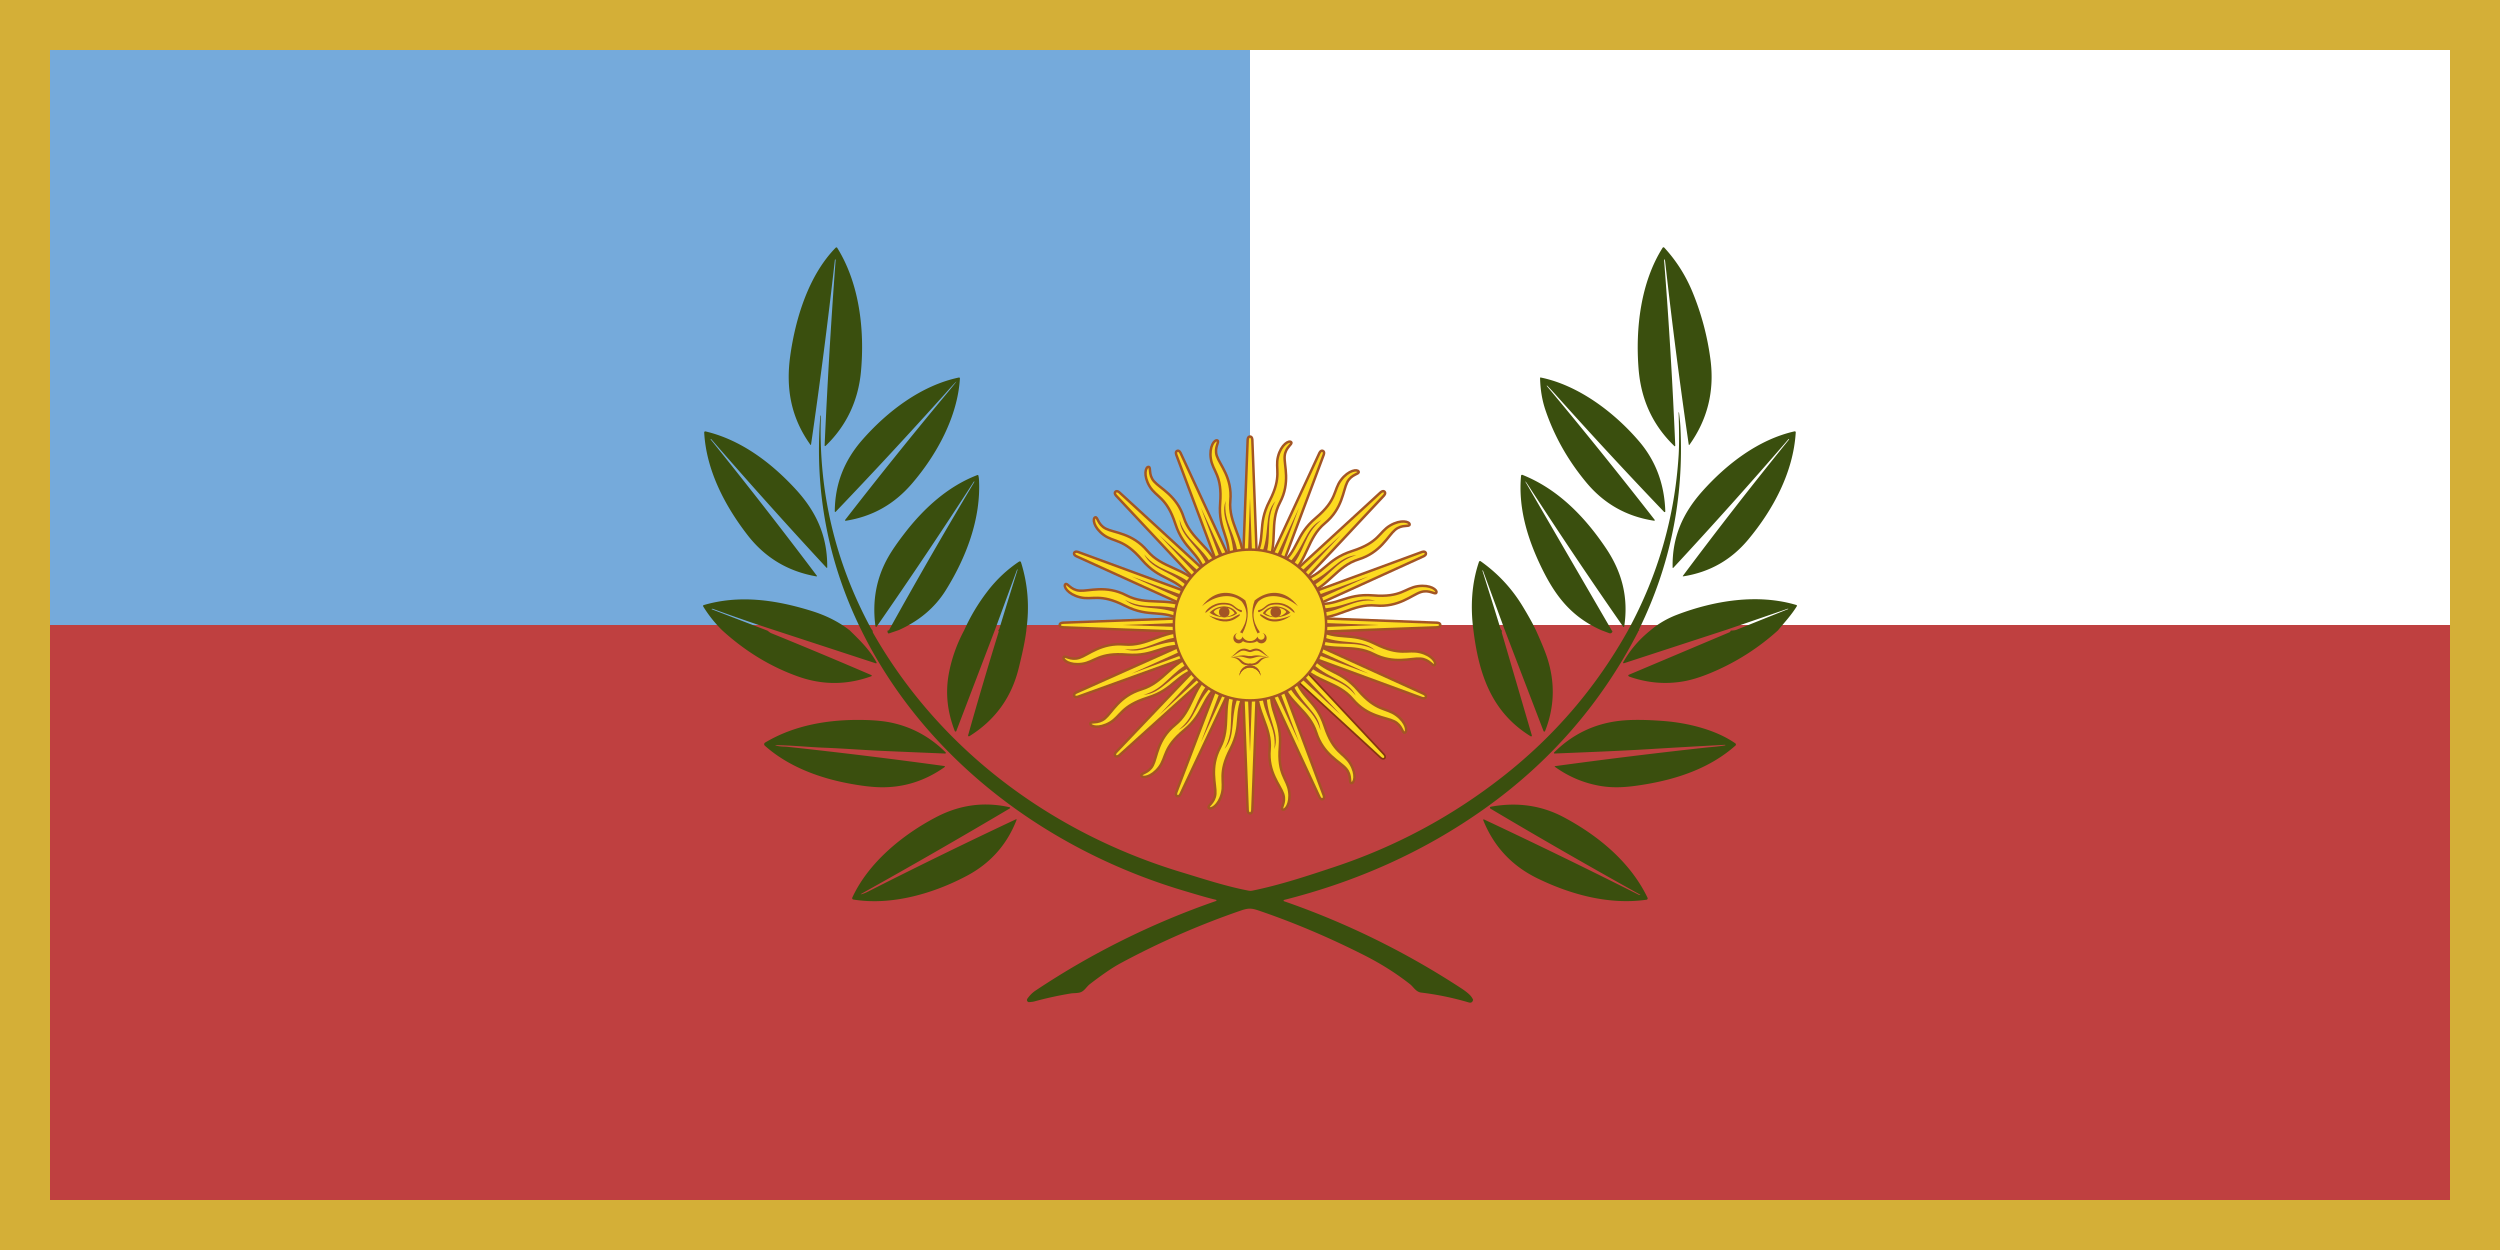 <svg version="1.1" viewBox="0 0 1e3 500" xmlns="http://www.w3.org/2000/svg">
	<path d="M0 0h1000v500H0z" fill="#d4af37" />
	<path d="M20 250h960v230H20z" fill="#bf4040" />
	<path d="M500 20h480v230H500z" fill="#fff" />
	<path d="M20 20h480v230H20z" fill="#75aadb" />
	<path d="M496.25 250l2.81 74s0 1.39.94 1.39.94-1.39.94-1.39l2.81-74" fill="#fcda20" stroke="#a35524" />
	<path d="m498.13 250 1.87 50.81 1.87-50.81" fill="#a35524" />
	<path
		d="M492.94 273.91c-4.3 9.31-.61 16.92-4.91 25.05s-1.61 14.83-1.9 18.56-3.37 4.77-2.59 5.63 4-.85 5.26-5.81-1.74-7.81 3.41-17.78 1.06-14.46 6.23-23.36"
		fill="#fcda20" stroke="#a35524" />
	<path d="M494.12 276.28c-3.34 9.27.18 15.42-4.3 23.28 4.98-5.63 1.7-12.92 6.05-22.46" fill="#a35524" />
	<path d="M503.75 250l-2.81-74s0-1.39-.94-1.39-.94 1.39-.94 1.39l-2.81 74" fill="#fcda20" stroke="#a35524"
		data-name="path3056" />
	<path d="m501.87 250-1.87-50.81-1.87 50.81" fill="#a35524" data-name="path3058" />
	<path
		d="M507.06 226.09c4.3-9.31.61-16.92 4.91-25.05s1.61-14.83 1.9-18.56 3.37-4.77 2.59-5.63-4 .85-5.26 5.81 1.74 7.81-3.41 17.78c-5.16 9.97-1.06 14.46-6.23 23.36"
		fill="#fcda20" stroke="#a35524" data-name="path3062" />
	<path d="M505.88 223.72c3.34-9.27-.18-15.42 4.3-23.28-4.98 5.63-1.7 12.92-6.05 22.46" fill="#a35524"
		data-name="path3064" />
	<path d="M500 246.29l-74.72 2.78s-1.41 0-1.41.93 1.41.93 1.41.93l74.72 2.78" fill="#fcda20" stroke="#a35524"
		data-name="path3056" />
	<path d="m500 248.14-51.29 1.86 51.29 1.86" fill="#a35524" data-name="path3058" />
	<path
		d="M475.86 243.01c-9.4-4.26-17.09-.6-25.29-4.86s-14.97-1.6-18.74-1.88-4.81-3.34-5.69-2.57.86 3.96 5.86 5.21 7.88-1.73 17.95 3.38 14.6 1.05 23.59 6.17"
		fill="#fcda20" stroke="#a35524" data-name="path3062" />
	<path d="M473.47 244.18c-9.36-3.31-15.57.18-23.5-4.26 5.68 4.93 13.04 1.68 22.67 5.99" fill="#a35524"
		data-name="path3064" />
	<path d="M500 253.71l74.72-2.78s1.41 0 1.41-.93-1.41-.93-1.41-.93L500 246.29" fill="#fcda20" stroke="#a35524"
		data-name="path3056" />
	<path d="m500 251.86 51.29-1.86-51.29-1.86" fill="#a35524" data-name="path3058" />
	<path
		d="M524.14 256.82c9.4 4.19 17.09.59 25.29 4.78 8.21 4.19 14.97 1.57 18.74 1.85s4.81 3.28 5.69 2.52-.86-3.9-5.86-5.12-7.88 1.7-17.95-3.32-14.6-1.03-23.59-6.07"
		fill="#fcda20" stroke="#a35524" data-name="path3062" />
	<path d="M526.53 255.82c9.36 3.31 15.57-.18 23.5 4.26-5.68-4.93-13.04-1.68-22.67-5.99" fill="#a35524"
		data-name="path3064" />
	<path d="M497.35 247.36l-50.85 53.4s-.99.97-.33 1.61 1.66-.32 1.66-.32l54.82-49.53" fill="#fcda20" stroke="#a35524"
		stroke-miterlimit="1.86" data-name="path3056" />
	<path d="m498.68 248.69-34.95 37.24 37.6-34.61" fill="#a35524" data-name="path3058" />
	<path
		d="M477.94 261.7c-9.69 3.51-12.51 11.35-21.36 14.04s-11.72 9.2-14.59 11.6-5.78.99-5.85 2.13 3.44 2.16 7.86-.42 4.34-6.63 15.11-10.01 11.08-9.33 21.09-11.95"
		fill="#fcda20" stroke="#a35524" data-name="path3062" />
	<path d="M477.09 264.47c-8.98 4.22-10.89 11.03-19.66 13.45 7.54-.49 10.42-7.94 20.31-11.64" fill="#a35524"
		data-name="path3064" />
	<path d="M502.65 252.62l50.85-54.3s.99-.98.33-1.64-1.66.33-1.66.33l-54.82 50.36" fill="#fcda20" stroke="#a35524"
		stroke-miterlimit="1.86" data-name="path3056" />
	<path d="m501.32 251.31 34.95-37.24-37.6 34.61" fill="#a35524" data-name="path3058" />
	<path
		d="M522.06 238.04c9.69-3.57 12.51-11.54 21.36-14.28s11.72-9.36 14.59-11.79 5.78-1.01 5.85-2.17-3.44-2.2-7.86.42-4.34 6.74-15.11 10.18c-10.76 3.44-11.08 9.49-21.09 12.16"
		fill="#fcda20" stroke="#a35524" data-name="path3062" />
	<path d="M522.91 235.53c8.98-4.22 10.89-11.03 19.66-13.45-7.54.49-10.42 7.94-20.31 11.64" fill="#a35524"
		data-name="path3064" />
	<path d="M502.65 247.38l-54.82-50.36s-.99-.98-1.66-.33.33 1.64.33 1.64l50.85 54.3" fill="#fcda20" stroke="#a35524"
		stroke-miterlimit="1.86" data-name="path3056" />
	<path d="m501.32 248.69-37.6-34.61 34.95 37.24" fill="#a35524" data-name="path3058" />
	<path
		d="M487.93 228.15c-3.61-9.6-11.65-12.39-14.42-21.15s-9.45-11.61-11.9-14.45-1.02-5.73-2.19-5.8-2.22 3.4.43 7.79 6.81 4.3 10.28 14.96 9.58 10.97 12.27 20.89"
		fill="#fcda20" stroke="#a35524" data-name="path3062" />
	<path d="M485.39 227.3c-4.26-8.89-11.14-10.78-13.58-19.48.49 7.47 8.02 10.32 11.76 20.11" fill="#a35524"
		data-name="path3064" />
	<path d="M497.35 252.62l54.82 50.36s.99.98 1.66.33-.33-1.64-.33-1.64l-50.85-54.3" fill="#fcda20" stroke="#843511"
		stroke-miterlimit="1.86" stroke-width=".7" data-name="path3056" />
	<path d="m498.68 251.31 37.6 34.61-34.95-37.24" fill="#a35524" data-name="path3058" />
	<path
		d="M512.07 271.85c3.61 9.6 11.65 12.39 14.42 21.15 2.76 8.76 9.45 11.61 11.9 14.45 2.46 2.84 1.02 5.73 2.19 5.8s2.22-3.4-.43-7.79-6.81-4.3-10.28-14.96-9.58-10.97-12.27-20.89"
		fill="#fcda20" stroke="#a35524" data-name="path3062" />
	<path d="M514.61 272.7c4.26 8.89 11.14 10.78 13.58 19.48-.49-7.47-8.02-10.32-11.76-20.11" fill="#a35524"
		data-name="path3064" />
	<path d="M496.54 248.55l-26 68.29s-.54 1.26.33 1.61 1.4-.92 1.4-.92l31.19-66.19" fill="#fcda20" stroke="#a35524"
		data-name="path3056" />
	<path d="m498.27 249.29-17.9 47.65 21.36-46.23" fill="#a35524" data-name="path3058" />
	<path
		d="M484.24 269.03c-7.57 6.86-7.1 15.15-14.21 20.93s-7.22 12.87-8.92 16.15-4.95 3.07-4.57 4.15 4.02.72 7.1-3.32c3.08-4.03 1.41-7.74 10.02-14.88s6.57-12.75 14.79-18.9"
		fill="#fcda20" stroke="#a35524" data-name="path3062" />
	<path d="m484.42 272.05c-6.67 7.3-5.79 14.32-12.97 19.88 6.77-3.31 6.56-11.29 14.26-18.45" fill="#a35524"
		data-name="path3064" />
	<path d="M503.46 251.42l26-69.44s.54-1.29-.33-1.64-1.4.93-1.4.93l-31.19 67.31" fill="#fcda20" stroke="#a35524"
		data-name="path3056" />
	<path d="m501.73 250.71 17.9-47.65-21.36 46.23" fill="#a35524" data-name="path3058" />
	<path
		d="M515.76 230.59c7.57-6.97 7.1-15.4 14.21-21.29s7.22-13.09 8.92-16.42 4.95-3.13 4.57-4.22-4.02-.73-7.1 3.37-1.41 7.87-10.02 15.13-6.57 12.96-14.79 19.22"
		fill="#fcda20" stroke="#a35524" data-name="path3062" />
	<path d="m515.58 227.95c6.67-7.3 5.79-14.32 12.97-19.88-6.77 3.31-6.56 11.29-14.26 18.45" fill="#a35524"
		data-name="path3064" />
	<path d="M501.43 246.57l-70.1-25.75s-1.3-.53-1.66.32.94 1.39.94 1.39l67.95 30.89" fill="#fcda20" stroke="#a35524"
		data-name="path3056" />
	<path d="m500.72 248.29-48.11-17.73 46.67 21.16" fill="#a35524" data-name="path3058" />
	<path
		d="M480.4 234.39c-7.04-7.5-15.55-7.03-21.49-14.08s-13.21-7.15-16.58-8.84-3.16-4.91-4.26-4.53-.74 3.99 3.4 7.03 7.95 1.39 15.28 9.93 13.09 6.5 19.41 14.65"
		fill="#fcda20" stroke="#a35524" data-name="path3062" />
	<path d="m477.74 234.57c-7.37-6.6-14.46-5.74-20.07-12.85 3.34 6.71 11.4 6.5 18.63 14.13" fill="#a35524"
		data-name="path3064" />
	<path d="M498.57 253.43l70.1 25.75s1.3.53 1.66-.32-.94-1.39-.94-1.39l-67.95-30.89" fill="#fcda20" stroke="#a35524"
		data-name="path3056" />
	<path d="m499.28 251.71 48.11 17.73-46.67-21.16" fill="#a35524" data-name="path3058" />
	<path
		d="M519.6 265.61c7.04 7.5 15.55 7.03 21.49 14.08s13.21 7.15 16.58 8.84 3.16 4.91 4.26 4.53.74-3.99-3.4-7.03c-4.14-3.05-7.95-1.39-15.28-9.93-7.33-8.53-13.09-6.5-19.41-14.65"
		fill="#fcda20" stroke="#a35524" data-name="path3062" />
	<path d="m522.26 265.43c7.37 6.6 14.46 5.74 20.07 12.85-3.34-6.71-11.4-6.5-18.63-14.13" fill="#a35524"
		data-name="path3064" />
	<path d="M498.57 246.57l-67.95 30.38s-1.3.52-.94 1.37 1.66.32 1.66.32l70.1-25.32" fill="#fcda20" stroke="#a35524"
		data-name="path3056" />
	<path d="m499.28 248.29-46.67 21.16 48.11-17.73" fill="#a35524" data-name="path3058" />
	<path
		d="M475 252.69c-10.33-.37-16.02 5.92-25.25 5.1s-14.45 4.2-18.04 5.36-5.74-1.26-6.25-.22 2.32 3.33 7.43 2.59 6.62-4.58 17.89-3.68 13.9-4.57 24.18-3.24"
		fill="#fcda20" stroke="#a35524" data-name="path3062" />
	<path d="M473.24 254.68c-9.92.49-14.32 6.07-23.36 4.97 7.15 2.4 12.7-3.39 23.26-3.06" fill="#a35524"
		data-name="path3064" />
	<path d="M501.43 253.43l67.95-30.89s1.3-.53.94-1.39-1.66-.32-1.66-.32l-70.1 25.75" fill="#fcda20" stroke="#a35524"
		data-name="path3056" />
	<path d="m500.72 251.71 46.67-21.16-48.11 17.73" fill="#a35524" data-name="path3058" />
	<path
		d="M525 247.31c10.33.37 16.02-5.92 25.25-5.1s14.45-4.2 18.04-5.36 5.74 1.26 6.25.22-2.32-3.33-7.43-2.59-6.62 4.58-17.89 3.68-13.9 4.57-24.18 3.24"
		fill="#fcda20" stroke="#a35524" data-name="path3062" />
	<path d="M526.76 245.32c9.92-.49 14.32-6.07 23.36-4.97-7.15-2.4-12.7 3.39-23.26 3.06" fill="#a35524"
		data-name="path3064" />
	<path d="M503.46 248.58l-31.19-67.31s-.54-1.29-1.4-.93-.33 1.64-.33 1.64l26 69.44" fill="#fcda20" stroke="#a35524"
		data-name="path3056" />
	<path d="m501.73 249.29-21.36-46.23 17.9 47.65" fill="#a35524" data-name="path3058" />
	<path
		d="M497.29 225.24c.38-10.23-5.98-15.86-5.15-25.01s-4.24-14.31-5.41-17.86 1.27-5.68.22-6.19-3.37 2.3-2.61 7.36 4.63 6.55 3.72 17.72 4.61 13.76 3.27 23.95"
		fill="#fcda20" stroke="#a35524" data-name="path3062" />
	<path d="M495.28 223.5c-.5-9.83-6.12-14.18-5.02-23.14-2.43 7.08 3.42 12.58 3.09 23.04" fill="#a35524"
		data-name="path3064" />
	<path d="M496.54 251.42l31.19 67.31s.54 1.29 1.4.93.33-1.64.33-1.64l-26-69.44" fill="#fcda20" stroke="#a35524"
		data-name="path3056" />
	<path d="m498.27 250.71 21.36 46.23-17.9-47.65" fill="#a35524" data-name="path3058" />
	<path
		d="M502.71 274.76c-.38 10.23 5.98 15.86 5.15 25.01s4.24 14.31 5.41 17.86-1.27 5.68-.22 6.19 3.37-2.3 2.61-7.36-4.63-6.55-3.72-17.72-4.61-13.76-3.27-23.95"
		fill="#fcda20" stroke="#a35524" data-name="path3062" />
	<path d="M504.72 276.5c.5 9.83 6.12 14.18 5.02 23.14 2.43-7.08-3.42-12.58-3.09-23.04" fill="#a35524"
		data-name="path3064" />
	<ellipse cx="500" cy="250" rx="30.45" ry="30.16" fill="#fcda20" stroke="#a35524" />
	<g fill="#a35524" data-name="face right">
		<path
			d="M519.21 242.5c-5.39-4.64-12.18-5.34-15.93-1.86-2.72 3.6-2.48 7.84.7 12.3-.23 0-.7.23-.94.46-2.36-4.46-2.77-9.04-1.17-13.22 5.15-4.18 12.18-4.64 17.33 2.32"
			data-name="eyebrow nose" />
		<path
			d="M510.77 241.11c-3.04 0-3.75.7-5.15 1.86s-2.11.93-2.34 1.16 0 .93.47.7 1.41-.7 2.81-1.86 2.81-1.16 4.22-1.16c4.22 0 6.56 3.48 7.03 3.25s-2.34-3.94-7.03-3.94" />
		<path d="M516.16 245.06c-3.04-3.25-8.67-3.48-11.01.23h.94c2.34-3.71 7.96-2.09 8.43-.46v.46" />
		<ellipse cx="510.31" cy="244.82" rx="2.11" ry="2.09" />
		<path d="M505.15 245.29c2.34 2.09 7.5 2.32 11.01-.23l-1.64-.23c-2.34 2.55-6.09 2.32-8.43.46v-.46" />
		<path
			d="M516.4 246.22c-3.98 3.02-7.96 2.78-10.31 1.39s-2.34-1.86-1.87-1.86.94.46 2.81 1.39 4.68.93 9.37-.93m-11.48 6.97c.73.26 1.11 1.05.85 1.78-.26.72-1.06 1.1-1.79.85-.53-.19-.9-.67-.93-1.23-.23.46-1.17 1.86-3.04 1.86h-.47l.47.7c.47 0 1.87 0 2.81-.7.67.95 1.98 1.18 2.93.52a2.07 2.07 0 00.52-2.91c-.32-.45-.8-.76-1.35-.86m2.81 9.73c-2.11-1.39-3.04-3.48-5.39-3.48-.47 0-1.41.23-2.34.7h-.47l.47.7c.94 0 2.34-1.16 3.98-.23s2.58 1.86 3.75 2.32m-.7-.01c-4.68-1.39-5.62-.46-7.03-.46h-.47l.47.93c1.87 0 2.81-1.39 7.03-.46" />
		<path d="M507.73 262.92c-5.15-.46-3.51 2.55-7.73 2.55h-.47l.47.7c5.15 0 2.81-2.78 7.73-3.25" />
		<path
			d="M504.22 270.34c0-2.31-1.89-4.18-4.22-4.18s-4.22 1.87-4.22 4.18c.55-2.31 2.89-3.73 5.22-3.18 1.59.37 2.84 1.61 3.22 3.18" />
	</g>
	<g fill="#a35524" data-name="face right">
		<path
			d="M480.79 242.5c5.39-4.64 12.18-5.34 15.93-1.86 2.72 3.6 2.48 7.84-.7 12.3.23 0 .7.23.94.46 2.36-4.46 2.77-9.04 1.17-13.22-5.15-4.18-12.18-4.64-17.33 2.32"
			data-name="eyebrow nose" />
		<path
			d="M489.23 241.11c3.04 0 3.75.7 5.15 1.86s2.11.93 2.34 1.16 0 .93-.47.7-1.41-.7-2.81-1.86-2.81-1.16-4.22-1.16c-4.22 0-6.56 3.48-7.03 3.25s2.34-3.94 7.03-3.94"
			data-name="uppalpebra" />
		<path d="M483.84 245.06c3.04-3.25 8.67-3.48 11.01.23h-.94c-2.34-3.71-7.96-2.09-8.43-.46v.46"
			data-name="upeyecontour" />
		<ellipse cx="489.69" cy="244.82" rx="2.11" ry="2.09" data-name="pupil" />
		<path d="M494.85 245.29c-2.34 2.09-7.5 2.32-11.01-.23l1.64-.23c2.34 2.55 6.09 2.32 8.43.46v-.46"
			data-name="loweyecontour" />
		<path d="M483.6 246.22c3.98 3.02 7.96 2.78 10.31 1.39s2.34-1.86 1.87-1.86-.94.46-2.81 1.39-4.68.93-9.37-.93"
			data-name="lowpalpebra" />
		<path
			d="M495.08 253.18c-.73.26-1.11 1.05-.85 1.78.26.72 1.06 1.1 1.79.85.53-.19.9-.67.93-1.23.23.46 1.17 1.86 3.04 1.86h.47l-.47.7c-.47 0-1.87 0-2.81-.7-.67.95-1.98 1.18-2.93.52a2.07 2.07 0 01-.52-2.91c.32-.45.8-.76 1.35-.86"
			data-name="nose" />
		<path
			d="M492.27 262.92c2.11-1.39 3.04-3.48 5.39-3.48.47 0 1.41.23 2.34.7h.47l-.47.7c-.94 0-2.34-1.16-3.98-.23s-2.58 1.86-3.75 2.32"
			data-name="uplip" />
		<path d="M492.97 262.92c4.68-1.39 5.62-.46 7.03-.46h.47l-.47.93c-1.87 0-2.81-1.39-7.03-.46"
			data-name="midlip" />
		<path d="M492.27 262.92c5.15-.46 3.51 2.55 7.73 2.55h.47l-.47.7c-5.15 0-2.81-2.78-7.73-3.25"
			data-name="path3086" />
		<path
			d="M495.78 270.34c0-2.31 1.89-4.18 4.22-4.18s4.22 1.87 4.22 4.18c-.55-2.31-2.89-3.73-5.22-3.18a4.326 4.326 0 00-3.22 3.18"
			data-name="chin" />
	</g>
	<g fill="#3a4f0e">
		<path
			d="M334.2 103.75c-.04.07-.09.11-.14.12-.07.01-.1.05-.11.12-2.78 24.68-5.96 49.3-9.54 73.88a.12.12 0 01-.15.1c-.03 0-.06-.02-.08-.05-7.76-10.81-9.89-22.45-8.1-35.45 2.06-14.94 7.34-32.34 18.21-43.4.15-.15.39-.15.55 0 .02.02.04.04.05.07 8.95 14.36 11.02 33.05 9.49 49.54-1.07 11.47-5.73 21.53-14 29.53-.37.36-.54.28-.52-.24 1.1-24.75 2.57-49.48 4.41-74.19 0-.11-.02-.12-.07-.02zm331.42.14c1.95 24.77 3.44 49.57 4.48 74.4 0 .11-.08.2-.18.21-.06 0-.11-.02-.15-.06-8.83-8.49-13.39-18.82-14.34-30.93-1.28-16.26.88-34.61 9.62-48.4a.414.414 0 01.66-.06c4.78 5.19 8.54 11.1 11.28 17.74 3.6 8.75 6.01 17.82 7.22 27.21 1.6 12.5-1.21 23.8-8.42 33.91a.16.16 0 01-.23.03c-.03-.02-.06-.06-.06-.1-3.56-24.35-6.7-48.72-9.43-73.13-.03-.3-.1-.59-.2-.87-.03-.06-.1-.09-.17-.06-.04.02-.07.07-.07.11zm-46.89 50.52c14.68 17.59 29.06 35.43 43.13 53.51.08.1.06.25-.04.33-.05.04-.11.06-.18.04-11-1.67-20.06-6.79-27.16-15.36-7.33-8.83-12.76-18.46-16.3-28.89-1.32-3.9-2.04-8.16-2.15-12.78 0-.21.09-.3.3-.25 15.14 3.11 29.48 14 39.34 25.56 6.64 7.79 10.12 17.11 10.45 27.99 0 .15-.12.28-.28.28-.07 0-.14-.03-.2-.08a1867.686 1867.686 0 01-43.28-46.77c-1.13-1.27-2.29-2.51-3.48-3.72-.05-.04-.12-.03-.15.02-.03.04-.03.09 0 .13zm-240.45 2.81a2034.945 2034.945 0 01-44.01 47.49c-.08.08-.22.09-.3 0a.204.204 0 01-.06-.15c.08-11.05 3.82-20.42 11.1-28.71 9.92-11.29 23.51-21.69 38.54-24.84.19-.04.38.08.42.27v.09c-.93 15.34-9.31 30.58-19.19 42.07-7.09 8.25-15.79 13.19-26.51 14.87a.216.216 0 01-.25-.18c0-.06 0-.12.04-.17 13.23-17.05 26.74-33.86 40.56-50.45 5.32-6.39 5.2-6.49-.35-.3z" />
		<path
			d="M655.74 252.17c-.24.06-.38.17-.43.34-.04.13-.06.21-.07.22-14.65 28.45-35.1 52.01-61.35 70.69-24.45 17.39-51.36 29.25-80.25 36.55-.15.04-.23.19-.19.34.02.08.09.15.17.18 24.93 8.65 48.49 20.22 70.67 34.69 2.32 1.51 3.8 2.77 4.43 3.77.37.58.54.93.51 1.04-.24.93-.82 1.25-1.73.98-6.36-1.87-12.7-3.18-19.03-3.94-2.09-.25-3.07-2.26-4.44-3.34-5.56-4.38-11.78-8.3-18.65-11.76-13.77-6.94-27.42-12.74-40.96-17.39-3.25-1.12-4.48-1.55-7.87-.39a323.73 323.73 0 00-48.26 21.1c-3.22 1.73-7.34 4.54-12.36 8.41-1.47 1.14-2.18 2.89-4.08 3.36-1.17.29-2.52.2-3.55.37-4.92.81-9.79 1.88-14.6 3.19-.62.17-1.36.2-1.96.28a.854.854 0 01-.95-.75c-.02-.21.03-.41.14-.59.93-1.35 2.03-2.45 3.29-3.29a317.334 317.334 0 0172.22-35.84c.13-.05.19-.19.14-.31a.256.256 0 00-.17-.15c-3.94-.92-8.78-2.42-11.66-3.27-55.1-16.08-104.66-52.6-130.31-104.77-13.21-26.92-18.66-55.35-16.33-85.28 0-.12.04-.22.09-.31.03-.05.06-.1.09-.14.02-.02.04-.02.06 0 0 0 .01.01.01.02-1.06 29.8 5.48 57.93 19.61 84.39.44.82.78 1.36 1.03 1.63.07.11.1.26.1.44 0 .2.05.38.15.55 26.75 47.01 71.73 80.07 123.14 95.64 9.02 2.73 17.78 5.65 27.06 7.44.48.09.95.09 1.42 0 11.11-2.26 22.04-5.88 32.78-9.45 24.47-8.12 46.86-20.1 67.16-35.95 20.85-16.27 37.65-35.86 50.42-58.75 11.96-21.97 18.71-45.34 20.23-70.12.23-3.76.22-9.42-.02-16.98 0-.05.02-.08.08-.08h.1c-.02 0-.02 0-.02.03.3 2.33.49 4.29.57 5.88 1.44 28.4-4.05 55.32-16.48 80.75-.13.26-.11.45.06.56z" />
		<path
			d="M284.26 175.78c14.47 17.94 28.63 36.12 42.49 54.53.06.07.04.17-.03.23-.04.03-.08.04-.13.03-11.37-1.98-20.55-7.48-27.54-16.5-9.1-11.75-16.55-25.98-17.37-41.07-.01-.23.17-.43.4-.44h.11c14.21 3.36 26.33 12.55 36.07 23.13 8.26 8.98 12.77 18.78 12.63 31.3 0 .09-.07.16-.16.16-.05 0-.09-.02-.12-.05a2080.222 2080.222 0 01-46.05-51.36.515.515 0 00-.17-.13c-.06-.02-.13 0-.15.06-.02.04-.01.08.01.11zm431.36-.01c.03-.06 0-.13-.05-.16-.05-.02-.1-.02-.14.02a1900.428 1900.428 0 01-46.03 51.42c-.23.24-.34.2-.35-.13-.23-12.09 4.08-21.69 11.96-30.5 9.65-10.79 22.4-20.64 36.81-23.88.22-.05.43.09.48.3 0 .04.01.08 0 .11-.96 16.03-9.13 31.04-19.05 42.92-6.78 8.12-15.4 13-25.87 14.66-.28.05-.33-.04-.16-.27a1707.88 1707.88 0 0142.01-53.97c.15-.19.28-.36.37-.51zm-356.16 76.28l-3.81 1.3c-.21.07-.37.02-.48-.17-.15-.24-.2-.55-.16-.94.12.03.27 0 .44-.11.1-.07.2-.17.28-.32 10.99-19.81 22.29-39.43 33.91-58.86.05-.08.07-.17.06-.26 0-.06-.01-.11-.01-.17 0-.07-.02-.08-.06-.02a2061.426 2061.426 0 01-38.99 58.18c-.06.09-.19.11-.29.05a.42.42 0 01-.18-.32c-1.34-10.09.39-19.33 5.2-27.72 1.5-2.61 3.68-5.77 6.54-9.47 7.61-9.86 17.23-18.68 29.03-23.19.22-.08.36-.01.41.21.14.58.22 1.16.25 1.72.81 15.58-5.14 31.02-13.24 44.06-4.35 7-10.65 12.35-18.88 16.03zm285.24.13c.38.28.34.61-.1.97-.23.2-.56.25-.85.14l-3.13-1.17c-12.71-5.62-19.11-14.59-24.78-26.69-5.13-10.96-8.55-22.76-7.42-35.13.02-.23.22-.4.45-.38.04 0 .08.01.12.03 14.36 5.75 25.06 16.94 33.41 29.36 6.44 9.58 9.05 19.75 7.28 31.3-.02.12-.13.2-.25.18-.06 0-.1-.04-.14-.09-13.06-18.74-25.8-37.73-38.24-56.96-.26-.4-.43-.65-.52-.75-.49-.61-.54-.57-.15.1l34.32 59.08zm-30.32-.06c2.22 4.92 3.72 8.58 4.5 11 3.23 9.93 2.94 19.7-.85 29.31-.07.17-.26.26-.43.19a.3.3 0 01-.19-.19l-15.52-40.47-8.71-23.74c-.03-.1-.09-.11-.16-.03-.04.05-.04.12-.02.2 2.43 7.67 4.82 15.34 7.18 23.03.07.25.27.54.6.88l-.05.37c-.03.21-.01.42.05.62l11.96 40.86c.05.17-.05.35-.22.4-.09.02-.18.01-.25-.03-15.74-9.7-20.73-24.95-22.9-42.44-1.22-9.16-.77-18.59 2.23-27.36.08-.23.33-.35.56-.28.04.01.08.03.11.06 6.91 4.88 12.54 10.95 16.91 18.21 2.4 3.98 4.13 7.11 5.19 9.41zm-203.86-.06c.04.12.02.35-.06.68-.44 3.53-1.46 8.47-3.05 14.8-2.91 11.61-9.47 20.59-19.67 26.94-.15.1-.35.05-.45-.1a.364.364 0 01-.04-.27c3.86-13.72 7.92-27.45 12.17-41.2.11-.35.05-.62-.17-.82.25-.15.4-.32.47-.52 2.38-7.84 4.8-15.67 7.26-23.48.02-.05.01-.14-.01-.28-.03-.16-.07-.17-.13-.01l-8.87 24.18-15.44 40.43c-.07.17-.26.26-.43.19a.3.3 0 01-.19-.19c-2.96-7.68-3.89-15.33-2.27-23.53 1.15-5.82 3.17-11.43 6.06-16.83 2.46-5.49 5.56-10.66 9.28-15.51 3.62-4.72 7.84-8.69 12.66-11.91.23-.15.54-.09.7.14.03.04.05.08.06.13 2.76 8.76 3.46 17.81 2.12 27.16zm300.72.04a93.448 93.448 0 01-26.76 16.99c-4.1 1.72-7.76 2.86-10.97 3.43-7.28 1.29-14.53.67-21.74-1.85a.69.69 0 01-.44-.41c-.05-.12 0-.26.13-.32l40.29-17.01c.16-.07.29-.18.37-.33l.21-.37c1.04-.02 1.82-.13 2.31-.33 6.87-2.75 13.74-5.51 20.6-8.26.11-.05.11-.09 0-.13a.37.37 0 00-.25.02c-8.02 2.77-16.05 5.53-24.1 8.28l-41.32 13.49c-.13.04-.28-.03-.32-.16-.02-.07-.02-.15.02-.21 2.69-4.84 6.3-9.08 10.83-12.72 3.13-2.69 6.73-4.8 10.8-6.35 14.86-5.63 32.16-8.49 47.65-3.86.17.05.26.24.21.41 0 .02-.02.05-.03.07-2.21 3.59-4.84 6.37-7.5 9.61zm-371.32.07c4.16 4.09 7.88 7.64 10.71 12.8.07.12.02.27-.1.34-.06.03-.13.04-.2.02l-42.06-13.77c-7.76-2.53-15.47-5.2-23.12-8.02-.08-.03-.21-.03-.37.01-.21.05-.21.11-.01.19l22.25 8.53c.49.37.93.79 1.51 1.02 13.42 5.45 26.76 11.04 40.02 16.75.12.05.18.19.13.32-.03.06-.08.11-.14.13-9.7 3.54-19.42 3.59-29.16.16-11.06-3.9-21.25-10.09-30.56-18.58a50.833 50.833 0 01-7.54-9.5.362.362 0 01.12-.5c.03-.02.06-.03.09-.04 14.3-4.2 28.84-2.1 43.17 2.36 5.92 1.84 11.01 4.44 15.27 7.79zm-29.41 46.09c1.46.42 3.35.35 4.41.46 21 2.26 41.94 4.82 62.83 7.69.13.01.22.13.2.25 0 .07-.04.13-.1.17-7.95 5.63-16.64 8.32-26.06 8.06-3.09-.08-6.9-.53-11.43-1.35-12.36-2.22-24.96-6.81-34.44-15.28a.762.762 0 01-.06-1.08c.05-.06.11-.11.18-.15 11.89-7.09 25.64-9.32 39.5-9.04 4.55.09 8.36.48 11.44 1.17 8.1 1.8 15.19 5.73 21.28 11.78.11.11.11.29 0 .4-.06.06-.13.08-.21.08-8.46-.35-16.95-.7-25.48-1.08-6.93-.31-15.48-.97-23.22-1.27-5.57-.21-12.52-.92-18.81-1.01-.53 0-.54.06-.03.21zm379.52-.34c-10.08.54-20.16 1.11-30.24 1.73-12.64.77-25.32 1.24-37.95 1.76-.14 0-.26-.1-.26-.24 0-.07.02-.14.07-.19 7.35-7.31 16.13-11.53 26.35-12.67 4.44-.5 10.25-.46 17.42.09 9.48.73 20.79 3.41 28.71 8.94a.573.573 0 01.06.88c-10.14 9-23.14 13.42-36.68 15.62-6.14 1-11.67 1.55-17.63.49-6.52-1.16-12.5-3.7-17.94-7.62a.142.142 0 01-.04-.19.11.11 0 01.1-.06c20.02-2.73 40.03-5.2 60.05-7.39 2.18-.24 5.37-.44 8.02-.92.06-.02.09-.08.07-.14-.01-.04-.05-.07-.09-.08zm-345.23 59.7c.64-.17 1.48-.51 2.49-1.03 19.49-9.9 39.19-19.52 59.09-28.88.09-.05.21 0 .25.09.02.05.03.1 0 .15-3.82 9.85-10.4 17.29-19.75 22.29-13.42 7.18-30.32 12.08-45.56 9.57a.546.546 0 01-.45-.61c0-.05.02-.1.04-.14 6.42-13.98 20.09-25.14 33.41-32.13 9.43-4.96 19.19-6.36 29.54-4.03.13.03.22.16.19.3-.02.07-.06.12-.12.16a2555.267 2555.267 0 01-59.23 34.06c-.53.3-.5.36.09.21zm311.14.17c-20.09-11.15-40-22.59-59.75-34.33a.422.422 0 01-.15-.57c.06-.1.17-.18.29-.2 10.53-1.93 20.23-.54 29.09 4.16 13.77 7.32 26.75 17.95 33.6 32.27.13.27.01.59-.25.72-.05.02-.1.04-.16.05-14.91 2.14-30.29-2.04-43.66-8.56-10.22-4.99-17.44-12.74-21.66-23.27-.05-.11 0-.25.12-.29.06-.02.13-.02.18 0 20.78 9.76 41.42 19.8 61.93 30.15.07.04.19.06.35.07.33.02.35-.04.06-.2z" />
	</g>
</svg>
